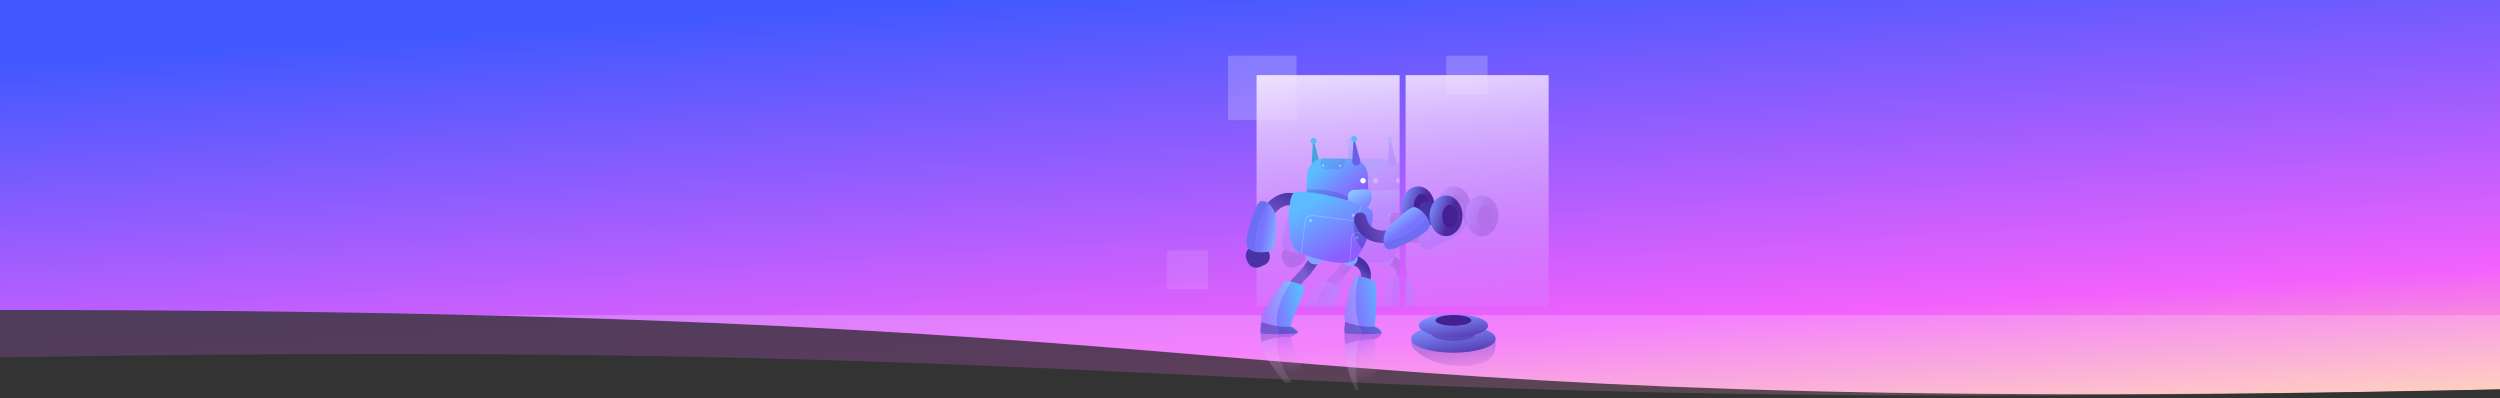 <svg width="6282" height="1001" viewBox="0 0 6282 1001" fill="none" xmlns="http://www.w3.org/2000/svg">
<rect x="0" y="0" width="6282" height="1001" fill="#333333" stroke="none"/>
<path opacity="0.2" fill-rule="evenodd" clip-rule="evenodd" d="M0 0H6282V978.429C2900.23 1050.51 3173.72 846 0 898V0Z" fill="url(#paint0_linear)"/>
<mask id="mask0" mask-type="alpha" maskUnits="userSpaceOnUse" x="0" y="0" width="6283" height="994">
<path fill-rule="evenodd" clip-rule="evenodd" d="M0 0H6282V978.429C2900.23 1050.51 3173.72 846 0 898V0Z" fill="white"/>
</mask>
<g mask="url(#mask0)">
<path fill-rule="evenodd" clip-rule="evenodd" d="M0 0H6282V978.429C2900.23 1050.51 3494.36 778.878 0 778.878V0Z" fill="url(#paint1_linear)"/>
<mask id="mask1" mask-type="alpha" maskUnits="userSpaceOnUse" x="0" y="0" width="6283" height="991">
<path fill-rule="evenodd" clip-rule="evenodd" d="M0 0H6282V978.429C2900.23 1050.51 3494.36 778.878 0 778.878V0Z" fill="white"/>
</mask>
<g mask="url(#mask1)">
<rect opacity="0.2" x="951.025" y="792" width="6107.5" height="316.776" fill="white"/>
</g>
</g>
<rect opacity="0.2" x="3085.64" y="140" width="172.356" height="162" fill="white"/>
<rect opacity="0.1" x="2932" y="629.2" width="104" height="97.6" fill="white"/>
<rect opacity="0.2" x="3634" y="140" width="104" height="97.6" fill="white"/>
<path fill-rule="evenodd" clip-rule="evenodd" d="M3516.96 188.8H3157.53V769.683H3516.96V188.8ZM3891.43 188.8H3532V769.683H3891.43V188.8Z" fill="url(#paint2_linear)"/>
<mask id="mask2" mask-type="alpha" maskUnits="userSpaceOnUse" x="3157" y="188" width="735" height="582">
<path fill-rule="evenodd" clip-rule="evenodd" d="M3516.96 188.8H3157.53V769.683H3516.96V188.8ZM3891.43 188.8H3532V769.683H3891.43V188.8Z" fill="white"/>
</mask>
<g mask="url(#mask2)">
<g opacity="0.2">
<path d="M3474.08 644.167L3500.4 656.917C3520.15 666.486 3528.12 690.465 3518.02 709.954L3499.9 744.947" stroke="url(#paint3_linear)" stroke-width="24.998" stroke-linecap="round" stroke-linejoin="round"/>
<path d="M3474.08 620.184L3481.28 648.15" stroke="#81A6FF" stroke-width="41.126" stroke-linecap="round" stroke-linejoin="round"/>
<path fill-rule="evenodd" clip-rule="evenodd" d="M3495.17 695.29C3498.95 689.772 3538.28 701.552 3543.66 707.149C3552.47 716.323 3548.6 791.109 3543.75 821.137C3543.75 821.137 3556.96 823.2 3562.31 836.919C3514.27 842.742 3470 837.7 3470 837.7C3465.56 832.179 3471.44 807.888 3470 805.447C3461.53 791.159 3487.82 706.038 3495.17 695.29Z" fill="url(#paint4_linear)"/>
<mask id="mask3" mask-type="alpha" maskUnits="userSpaceOnUse" x="3468" y="693" width="95" height="147">
<path fill-rule="evenodd" clip-rule="evenodd" d="M3495.17 695.29C3498.95 689.772 3538.28 701.552 3543.66 707.149C3552.47 716.323 3548.6 791.109 3543.75 821.137C3543.75 821.137 3556.96 823.2 3562.31 836.919C3514.27 842.742 3470 837.7 3470 837.7C3465.56 832.179 3471.44 807.888 3470 805.447C3461.53 791.159 3487.82 706.038 3495.17 695.29Z" fill="white"/>
</mask>
<g mask="url(#mask3)">
<path opacity="0.2" fill-rule="evenodd" clip-rule="evenodd" d="M3504.06 692.95C3504.06 692.95 3477.15 793.119 3526.1 859.776L3489.31 878.377L3438.31 822.514L3473.96 694.54L3504.06 692.95Z" fill="white"/>
</g>
<path d="M3407.54 631.506L3373.7 679.896L3325.62 732.346" stroke="url(#paint5_linear)" stroke-width="24.998" stroke-linecap="round" stroke-linejoin="round"/>
<path d="M3387.53 615.992L3394.73 643.959" stroke="#81A6FF" stroke-width="41.126" stroke-linecap="round" stroke-linejoin="round"/>
<path fill-rule="evenodd" clip-rule="evenodd" d="M3317.01 707.317C3320.79 701.8 3360.12 713.579 3365.5 719.176C3374.31 728.35 3337.8 791.109 3332.95 821.137C3332.95 821.137 3346.16 823.2 3351.51 836.919C3303.47 842.742 3259.2 837.7 3259.2 837.7C3254.76 832.179 3260.64 807.888 3259.2 805.447C3250.73 791.158 3309.66 718.065 3317.01 707.317Z" fill="url(#paint6_linear)"/>
<mask id="mask4" mask-type="alpha" maskUnits="userSpaceOnUse" x="3257" y="705" width="110" height="135">
<path fill-rule="evenodd" clip-rule="evenodd" d="M3317.01 707.317C3320.79 701.8 3360.12 713.579 3365.5 719.176C3374.31 728.35 3337.8 791.109 3332.95 821.137C3332.95 821.137 3346.16 823.2 3351.51 836.919C3303.47 842.742 3259.2 837.7 3259.2 837.7C3254.76 832.179 3260.64 807.888 3259.2 805.447C3250.73 791.158 3309.66 718.065 3317.01 707.317Z" fill="white"/>
</mask>
<g mask="url(#mask4)">
<path opacity="0.2" fill-rule="evenodd" clip-rule="evenodd" d="M3338.73 702.99C3338.73 702.99 3266.36 793.12 3315.3 859.776L3278.51 878.377L3227.51 822.514L3263.16 694.54L3338.73 702.99Z" fill="white"/>
</g>
<path d="M3359.88 509.844C3359.88 509.844 3321.05 480.139 3282.18 525.151" stroke="url(#paint7_linear)" stroke-width="31.248" stroke-linecap="round" stroke-linejoin="round"/>
<path fill-rule="evenodd" clip-rule="evenodd" d="M3276.02 628.323C3271.04 616.507 3257.4 610.996 3245.61 616.036L3234.26 620.884C3222.56 625.888 3217.1 639.409 3222.04 651.14L3225.16 658.543C3230.14 670.359 3243.78 675.87 3255.57 670.83L3266.91 665.981C3278.62 660.977 3284.08 647.456 3279.14 635.725L3276.02 628.323Z" fill="#4832A6"/>
<path fill-rule="evenodd" clip-rule="evenodd" d="M3254.97 507.649C3267.22 497.854 3293.15 517.244 3295.86 549.233C3295.86 549.233 3296.76 617.452 3287.37 627.169C3277.99 636.885 3232.2 638.758 3223.96 619.349C3215.73 599.94 3242.71 517.443 3254.97 507.649Z" fill="url(#paint8_linear)"/>
<mask id="mask5" mask-type="alpha" maskUnits="userSpaceOnUse" x="3222" y="505" width="74" height="130">
<path fill-rule="evenodd" clip-rule="evenodd" d="M3254.97 507.649C3267.22 497.854 3293.15 517.244 3295.86 549.233C3295.86 549.233 3296.76 617.452 3287.37 627.169C3277.99 636.885 3232.2 638.758 3223.96 619.349C3215.73 599.94 3242.71 517.443 3254.97 507.649Z" fill="white"/>
</mask>
<g mask="url(#mask5)">
<path opacity="0.1" fill-rule="evenodd" clip-rule="evenodd" d="M3284.84 494.509C3284.84 494.509 3228.53 571.496 3247.36 657.055L3170.92 616.453L3226.72 503.065L3284.84 494.509Z" fill="#273199"/>
</g>
<path fill-rule="evenodd" clip-rule="evenodd" d="M3537.94 531.01C3527.76 509.415 3356.93 469.973 3340.29 485.378C3323.65 500.782 3326.35 606.601 3343.58 625.463C3360.82 644.326 3464.08 671.499 3489.32 655.738C3514.56 639.978 3548.12 552.605 3537.94 531.01Z" fill="url(#paint9_linear)"/>
<mask id="mask6" mask-type="alpha" maskUnits="userSpaceOnUse" x="3329" y="481" width="211" height="180">
<path fill-rule="evenodd" clip-rule="evenodd" d="M3537.94 531.01C3527.76 509.415 3356.93 469.973 3340.29 485.378C3323.65 500.782 3326.35 606.601 3343.58 625.463C3360.82 644.326 3464.08 671.499 3489.32 655.738C3514.56 639.978 3548.12 552.605 3537.94 531.01Z" fill="white"/>
</mask>
<g mask="url(#mask6)">
<path opacity="0.3" d="M3536.45 585.502L3499.13 584.535C3492.55 584.364 3487 589.389 3486.51 595.952L3481.58 662.216" stroke="#CDEEFF" stroke-width="2.177"/>
<path opacity="0.5" fill-rule="evenodd" clip-rule="evenodd" d="M3499.14 600.907C3501.34 601.413 3503.53 600.046 3504.03 597.853C3504.54 595.66 3503.17 593.471 3500.98 592.965C3498.78 592.459 3496.6 593.826 3496.09 596.019C3495.58 598.212 3496.95 600.401 3499.14 600.907Z" fill="#BBE9FF"/>
<path opacity="0.3" d="M3509.71 517.79L3504.61 539.864C3502.51 548.955 3493.86 554.973 3484.61 553.776L3389.58 541.491C3379.58 540.198 3370.44 547.309 3369.24 557.321L3359.7 636.705" stroke="#CDEEFF" stroke-width="2.177"/>
<path opacity="0.5" fill-rule="evenodd" clip-rule="evenodd" d="M3382.47 558.318C3384.66 558.825 3386.85 557.457 3387.36 555.264C3387.86 553.071 3386.5 550.883 3384.3 550.376C3382.11 549.87 3379.92 551.237 3379.41 553.43C3378.91 555.624 3380.28 557.812 3382.47 558.318Z" fill="#BBE9FF"/>
<path opacity="0.5" fill-rule="evenodd" clip-rule="evenodd" d="M3489.68 545.094C3491.88 545.6 3494.07 544.233 3494.57 542.04C3495.08 539.846 3493.71 537.658 3491.52 537.152C3489.32 536.645 3487.14 538.013 3486.63 540.206C3486.12 542.399 3487.49 544.587 3489.68 545.094Z" fill="#BBE9FF"/>
<path opacity="0.33" fill-rule="evenodd" clip-rule="evenodd" d="M3491.6 549.459C3491.6 549.459 3484.31 624.696 3532.81 634.377C3581.3 644.058 3537.45 579.188 3537.45 579.188L3491.6 549.459Z" fill="#273199"/>
</g>
<path fill-rule="evenodd" clip-rule="evenodd" d="M3394.2 420.872C3389.24 419.871 3385.77 415.382 3386.04 410.332L3388.85 359.538L3392.71 358.504L3406.04 408.259C3408 415.556 3401.6 422.366 3394.2 420.872V420.872Z" fill="#43A4E0"/>
<path fill-rule="evenodd" clip-rule="evenodd" d="M3392.75 361.675C3388.68 362.766 3384.5 360.35 3383.41 356.28C3382.32 352.21 3384.73 348.027 3388.8 346.936C3392.87 345.846 3397.06 348.261 3398.15 352.331C3399.24 356.401 3396.82 360.585 3392.75 361.675Z" fill="#58BBF8"/>
<path fill-rule="evenodd" clip-rule="evenodd" d="M3526.93 440.571C3526.39 417.812 3507.99 399.532 3485.23 399.135L3418.11 397.963C3395.35 397.566 3376.32 415.192 3374.99 437.919L3373.02 471.365C3371.6 495.46 3390.53 515.89 3414.66 516.311L3484.55 517.531C3508.68 517.952 3528.31 498.196 3527.73 474.065L3526.93 440.571Z" fill="url(#paint10_linear)"/>
<mask id="mask7" mask-type="alpha" maskUnits="userSpaceOnUse" x="3372" y="397" width="156" height="121">
<path fill-rule="evenodd" clip-rule="evenodd" d="M3526.93 440.571C3526.39 417.812 3507.99 399.532 3485.23 399.135L3418.11 397.963C3395.35 397.566 3376.32 415.192 3374.99 437.919L3373.02 471.365C3371.6 495.46 3390.53 515.89 3414.66 516.311L3484.55 517.531C3508.68 517.952 3528.31 498.196 3527.73 474.065L3526.93 440.571Z" fill="white"/>
</mask>
<g mask="url(#mask7)">
<path opacity="0.2" fill-rule="evenodd" clip-rule="evenodd" d="M3475.11 392.92C3477.78 385 3472.43 376.648 3464.12 375.761L3428.91 372.001C3422.48 371.314 3416.52 375.432 3414.88 381.686L3407.79 408.783C3405.65 416.971 3411.74 425.002 3420.21 425.15L3454.44 425.748C3460.13 425.847 3465.24 422.25 3467.05 416.855L3475.11 392.92Z" fill="#525DD0"/>
<path opacity="0.5" fill-rule="evenodd" clip-rule="evenodd" d="M3457.42 419.367C3455.97 419.342 3454.81 418.144 3454.83 416.691C3454.86 415.238 3456.06 414.081 3457.51 414.106C3458.96 414.132 3460.12 415.33 3460.09 416.783C3460.07 418.235 3458.87 419.393 3457.42 419.367Z" fill="white"/>
<path opacity="0.5" fill-rule="evenodd" clip-rule="evenodd" d="M3414.82 418.624C3413.37 418.598 3412.21 417.4 3412.24 415.947C3412.26 414.494 3413.46 413.337 3414.91 413.363C3416.37 413.388 3417.52 414.586 3417.5 416.039C3417.47 417.492 3416.27 418.649 3414.82 418.624Z" fill="white"/>
<path opacity="0.2" fill-rule="evenodd" clip-rule="evenodd" d="M3366.26 476.97C3366.26 476.97 3407.35 473.13 3442.45 481.883C3477.56 490.636 3508.01 516.591 3508.01 516.591C3508.01 516.591 3456.15 525.456 3453.02 525.072C3449.89 524.689 3415.41 516.012 3409.16 515.244C3402.91 514.476 3366.26 476.97 3366.26 476.97Z" fill="#273199"/>
</g>
<path fill-rule="evenodd" clip-rule="evenodd" d="M3514.92 460.842C3511.13 460.776 3508.12 457.652 3508.18 453.865C3508.25 450.078 3511.37 447.061 3515.16 447.127C3518.95 447.194 3521.96 450.317 3521.9 454.105C3521.83 457.892 3518.71 460.908 3514.92 460.842Z" fill="white"/>
<path fill-rule="evenodd" clip-rule="evenodd" d="M3456.37 460.842C3452.58 460.776 3449.56 457.652 3449.63 453.865C3449.69 450.078 3452.82 447.061 3456.6 447.127C3460.39 447.194 3463.41 450.317 3463.34 454.105C3463.28 457.892 3460.15 460.908 3456.37 460.842Z" fill="white"/>
<path d="M3534.99 490.74C3534.53 481.984 3527.06 475.258 3518.31 475.717L3450.15 479.289C3441.4 479.748 3434.67 487.218 3435.13 495.974L3435.75 507.865C3436.42 520.686 3447.36 530.535 3460.18 529.863L3505.12 527.508C3522.63 526.59 3536.09 511.65 3535.17 494.138L3534.99 490.74Z" fill="url(#paint11_linear)"/>
<path fill-rule="evenodd" clip-rule="evenodd" d="M3496.06 415.849C3491.11 414.848 3487.63 410.359 3487.91 405.309L3490.72 354.515L3494.58 353.481L3507.91 403.235C3509.86 410.533 3503.47 417.343 3496.06 415.849V415.849Z" fill="#6A5FEB"/>
<path fill-rule="evenodd" clip-rule="evenodd" d="M3494.62 356.652C3490.55 357.743 3486.37 355.327 3485.28 351.257C3484.19 347.187 3486.6 343.004 3490.67 341.913C3494.74 340.822 3498.92 343.238 3500.02 347.308C3501.11 351.378 3498.69 355.561 3494.62 356.652Z" fill="#58BBF8"/>
<path fill-rule="evenodd" clip-rule="evenodd" d="M3653.5 570.376C3676.42 570.376 3695 547.542 3695 519.376C3695 491.209 3676.42 468.376 3653.5 468.376C3630.58 468.376 3612 491.209 3612 519.376C3612 547.542 3630.58 570.376 3653.5 570.376Z" fill="url(#paint12_linear)"/>
<path fill-rule="evenodd" clip-rule="evenodd" d="M3662 545.776C3672.49 545.776 3681 532.721 3681 516.618C3681 500.514 3672.49 487.46 3662 487.46C3651.51 487.46 3643 500.514 3643 516.618C3643 532.721 3651.51 545.776 3662 545.776Z" fill="#452093"/>
<path d="M3508.35 549.607C3508.35 549.607 3513.96 598.173 3573.34 594.867" stroke="url(#paint13_linear)" stroke-width="31.248" stroke-linecap="round" stroke-linejoin="round"/>
<path fill-rule="evenodd" clip-rule="evenodd" d="M3651.84 527.63C3646.8 539.42 3652.31 553.061 3664.12 558.041L3675.49 562.831C3687.22 567.775 3700.74 562.313 3705.75 550.607L3708.9 543.221C3713.94 531.43 3708.43 517.79 3696.62 512.81L3685.25 508.019C3673.52 503.075 3660 508.538 3655 520.243L3651.84 527.63Z" fill="#4832A6"/>
<path fill-rule="evenodd" clip-rule="evenodd" d="M3579.65 626.598C3564.09 624.586 3560.03 592.47 3581.16 568.299C3581.16 568.299 3629.61 520.264 3643.12 520.264C3656.63 520.264 3689.78 551.899 3681.54 571.307C3673.3 590.716 3595.21 628.609 3579.65 626.598Z" fill="url(#paint14_linear)"/>
<mask id="mask8" mask-type="alpha" maskUnits="userSpaceOnUse" x="3566" y="520" width="117" height="107">
<path fill-rule="evenodd" clip-rule="evenodd" d="M3579.65 626.598C3564.09 624.586 3560.03 592.47 3581.16 568.299C3581.16 568.299 3629.61 520.264 3643.12 520.264C3656.63 520.264 3689.78 551.899 3681.54 571.307C3673.3 590.716 3595.21 628.609 3579.65 626.598Z" fill="white"/>
</mask>
<g mask="url(#mask8)">
<path opacity="0.1" fill-rule="evenodd" clip-rule="evenodd" d="M3549.45 614.24C3549.45 614.24 3643.95 601.268 3692.41 528.285L3716.31 611.479L3595.98 650.102L3549.45 614.24Z" fill="#273199"/>
</g>
<path fill-rule="evenodd" clip-rule="evenodd" d="M3723.5 593.376C3746.42 593.376 3765 570.542 3765 542.376C3765 514.209 3746.42 491.376 3723.5 491.376C3700.58 491.376 3682 514.209 3682 542.376C3682 570.542 3700.58 593.376 3723.5 593.376Z" fill="url(#paint15_linear)"/>
<path fill-rule="evenodd" clip-rule="evenodd" d="M3733 572.776C3743.49 572.776 3752 559.721 3752 543.618C3752 527.514 3743.49 514.46 3733 514.46C3722.51 514.46 3714 527.514 3714 543.618C3714 559.721 3722.51 572.776 3733 572.776Z" fill="#452093"/>
</g>
</g>
<path d="M3384.08 644.167L3410.4 656.917C3430.15 666.486 3438.12 690.465 3428.02 709.954L3409.9 744.947" stroke="url(#paint16_linear)" stroke-width="24.998" stroke-linecap="round" stroke-linejoin="round"/>
<path d="M3384.08 620.184L3391.28 648.15" stroke="#81A6FF" stroke-width="41.126" stroke-linecap="round" stroke-linejoin="round"/>
<path fill-rule="evenodd" clip-rule="evenodd" d="M3405.17 695.29C3408.95 689.772 3448.28 701.552 3453.66 707.149C3462.47 716.323 3458.6 791.109 3453.75 821.137C3453.75 821.137 3466.96 823.2 3472.31 836.919C3424.27 842.742 3380 837.7 3380 837.7C3375.56 832.179 3381.44 807.888 3380 805.447C3371.53 791.159 3397.82 706.038 3405.17 695.29Z" fill="url(#paint17_linear)"/>
<mask id="mask9" mask-type="alpha" maskUnits="userSpaceOnUse" x="3378" y="693" width="95" height="147">
<path fill-rule="evenodd" clip-rule="evenodd" d="M3405.17 695.29C3408.95 689.772 3448.28 701.552 3453.66 707.149C3462.47 716.323 3458.6 791.109 3453.75 821.137C3453.75 821.137 3466.96 823.2 3472.31 836.919C3424.27 842.742 3380 837.7 3380 837.7C3375.56 832.179 3381.44 807.888 3380 805.447C3371.53 791.159 3397.82 706.038 3405.17 695.29Z" fill="white"/>
</mask>
<g mask="url(#mask9)">
<path opacity="0.2" fill-rule="evenodd" clip-rule="evenodd" d="M3414.06 692.95C3414.06 692.95 3387.15 793.119 3436.1 859.776L3399.31 878.377L3348.31 822.514L3383.96 694.54L3414.06 692.95Z" fill="white"/>
<path opacity="0.5" fill-rule="evenodd" clip-rule="evenodd" d="M3364.2 802.944C3364.2 802.944 3414.15 826.152 3456.28 820.129L3487.78 844.508C3487.78 844.508 3407.82 852.068 3367.9 848.669C3327.97 845.27 3337.36 831.7 3337.36 831.7L3364.2 802.944Z" fill="#4832A6"/>
</g>
<path d="M3317.54 631.506L3283.7 679.896L3235.62 732.346" stroke="url(#paint18_linear)" stroke-width="24.998" stroke-linecap="round" stroke-linejoin="round"/>
<path d="M3297.53 615.992L3304.73 643.959" stroke="#81A6FF" stroke-width="41.126" stroke-linecap="round" stroke-linejoin="round"/>
<path fill-rule="evenodd" clip-rule="evenodd" d="M3227.01 707.317C3230.79 701.8 3270.12 713.579 3275.5 719.176C3284.31 728.35 3247.8 791.109 3242.95 821.137C3242.95 821.137 3256.16 823.2 3261.51 836.919C3213.47 842.742 3169.2 837.7 3169.2 837.7C3164.76 832.179 3170.64 807.888 3169.2 805.447C3160.73 791.158 3219.66 718.065 3227.01 707.317Z" fill="url(#paint19_linear)"/>
<mask id="mask10" mask-type="alpha" maskUnits="userSpaceOnUse" x="3167" y="705" width="110" height="135">
<path fill-rule="evenodd" clip-rule="evenodd" d="M3227.01 707.317C3230.79 701.8 3270.12 713.579 3275.5 719.176C3284.31 728.35 3247.8 791.109 3242.95 821.137C3242.95 821.137 3256.16 823.2 3261.51 836.919C3213.47 842.742 3169.2 837.7 3169.2 837.7C3164.76 832.179 3170.64 807.888 3169.2 805.447C3160.73 791.158 3219.66 718.065 3227.01 707.317Z" fill="white"/>
</mask>
<g mask="url(#mask10)">
<path opacity="0.2" fill-rule="evenodd" clip-rule="evenodd" d="M3248.73 702.99C3248.73 702.99 3176.36 793.12 3225.3 859.776L3188.51 878.377L3137.51 822.514L3173.16 694.54L3248.73 702.99Z" fill="white"/>
<path opacity="0.5" fill-rule="evenodd" clip-rule="evenodd" d="M3153.4 802.944C3153.4 802.944 3203.35 826.152 3245.49 820.129L3276.99 844.508C3276.99 844.508 3197.02 852.068 3157.1 848.669C3117.18 845.27 3126.56 831.7 3126.56 831.7L3153.4 802.944Z" fill="#4832A6"/>
</g>
<path fill-rule="evenodd" clip-rule="evenodd" d="M3304.2 420.872C3299.24 419.871 3295.77 415.382 3296.04 410.332L3298.85 359.538L3302.71 358.504L3316.04 408.259C3318 415.556 3311.6 422.366 3304.2 420.872V420.872Z" fill="#43A4E0"/>
<path fill-rule="evenodd" clip-rule="evenodd" d="M3302.75 361.675C3298.68 362.766 3294.5 360.35 3293.41 356.28C3292.32 352.21 3294.73 348.027 3298.8 346.936C3302.87 345.846 3307.06 348.261 3308.15 352.331C3309.24 356.401 3306.82 360.585 3302.75 361.675Z" fill="#58BBF8"/>
<path fill-rule="evenodd" clip-rule="evenodd" d="M3436.93 440.571C3436.39 417.812 3417.99 399.532 3395.23 399.135L3328.11 397.963C3305.35 397.566 3286.32 415.192 3284.99 437.919L3283.02 471.365C3281.6 495.46 3300.53 515.89 3324.66 516.311L3394.55 517.531C3418.68 517.952 3438.31 498.196 3437.73 474.065L3436.93 440.571Z" fill="url(#paint20_linear)"/>
<mask id="mask11" mask-type="alpha" maskUnits="userSpaceOnUse" x="3282" y="397" width="156" height="121">
<path fill-rule="evenodd" clip-rule="evenodd" d="M3436.93 440.571C3436.39 417.812 3417.99 399.532 3395.23 399.135L3328.11 397.963C3305.35 397.566 3286.32 415.192 3284.99 437.919L3283.02 471.365C3281.6 495.46 3300.53 515.89 3324.66 516.311L3394.55 517.531C3418.68 517.952 3438.31 498.196 3437.73 474.065L3436.93 440.571Z" fill="white"/>
</mask>
<g mask="url(#mask11)">
<path opacity="0.2" fill-rule="evenodd" clip-rule="evenodd" d="M3385.11 392.92C3387.78 385 3382.43 376.648 3374.12 375.761L3338.91 372.001C3332.48 371.314 3326.52 375.432 3324.88 381.686L3317.79 408.783C3315.65 416.971 3321.74 425.002 3330.21 425.15L3364.44 425.748C3370.13 425.847 3375.24 422.25 3377.05 416.855L3385.11 392.92Z" fill="#525DD0"/>
<path opacity="0.5" fill-rule="evenodd" clip-rule="evenodd" d="M3367.42 419.367C3365.97 419.342 3364.81 418.144 3364.83 416.691C3364.86 415.238 3366.06 414.081 3367.51 414.106C3368.96 414.132 3370.12 415.33 3370.09 416.783C3370.07 418.235 3368.87 419.393 3367.42 419.367Z" fill="white"/>
<path opacity="0.5" fill-rule="evenodd" clip-rule="evenodd" d="M3324.82 418.624C3323.37 418.598 3322.21 417.4 3322.24 415.947C3322.26 414.494 3323.46 413.337 3324.91 413.363C3326.37 413.388 3327.52 414.586 3327.5 416.039C3327.47 417.492 3326.27 418.649 3324.82 418.624Z" fill="white"/>
<path opacity="0.2" fill-rule="evenodd" clip-rule="evenodd" d="M3276.26 476.97C3276.26 476.97 3317.35 473.13 3352.45 481.883C3387.56 490.636 3418.01 516.591 3418.01 516.591C3418.01 516.591 3366.15 525.456 3363.02 525.072C3359.89 524.689 3325.41 516.012 3319.16 515.244C3312.91 514.476 3276.26 476.97 3276.26 476.97Z" fill="#273199"/>
</g>
<path fill-rule="evenodd" clip-rule="evenodd" d="M3424.92 460.842C3421.13 460.776 3418.12 457.652 3418.18 453.865C3418.25 450.078 3421.37 447.061 3425.16 447.127C3428.95 447.194 3431.96 450.317 3431.9 454.105C3431.83 457.892 3428.71 460.908 3424.92 460.842Z" fill="white"/>
<path d="M3446.5 490.74C3446.04 481.984 3438.57 475.258 3429.81 475.717L3401.79 477.186C3393.03 477.645 3386.3 485.115 3386.76 493.871L3387.38 505.762C3388.06 518.583 3399 528.432 3411.82 527.76L3416.63 527.508C3434.14 526.59 3447.59 511.65 3446.68 494.138L3446.5 490.74Z" fill="url(#paint21_linear)"/>
<path fill-rule="evenodd" clip-rule="evenodd" d="M3406.06 415.849C3401.11 414.848 3397.63 410.359 3397.91 405.309L3400.72 354.515L3404.58 353.481L3417.91 403.235C3419.86 410.533 3413.47 417.343 3406.06 415.849V415.849Z" fill="#6A5FEB"/>
<path fill-rule="evenodd" clip-rule="evenodd" d="M3404.62 356.652C3400.55 357.743 3396.37 355.327 3395.28 351.257C3394.19 347.187 3396.6 343.004 3400.67 341.913C3404.74 340.822 3408.92 343.238 3410.02 347.308C3411.11 351.378 3408.69 355.561 3404.62 356.652Z" fill="#58BBF8"/>
<path d="M3269.88 509.844C3269.88 509.844 3231.05 480.139 3192.18 525.151" stroke="url(#paint22_linear)" stroke-width="31.248" stroke-linecap="round" stroke-linejoin="round"/>
<path fill-rule="evenodd" clip-rule="evenodd" d="M3186.02 628.323C3181.04 616.507 3167.4 610.996 3155.61 616.036L3144.26 620.884C3132.56 625.888 3127.1 639.409 3132.04 651.14L3135.16 658.543C3140.14 670.359 3153.78 675.87 3165.57 670.83L3176.91 665.981C3188.62 660.977 3194.08 647.456 3189.14 635.725L3186.02 628.323Z" fill="#4832A6"/>
<path fill-rule="evenodd" clip-rule="evenodd" d="M3164.97 507.649C3177.22 497.854 3203.15 517.244 3205.86 549.233C3205.86 549.233 3206.76 617.452 3197.37 627.169C3187.99 636.885 3142.2 638.758 3133.96 619.349C3125.73 599.94 3152.71 517.443 3164.97 507.649Z" fill="url(#paint23_linear)"/>
<mask id="mask12" mask-type="alpha" maskUnits="userSpaceOnUse" x="3132" y="505" width="74" height="130">
<path fill-rule="evenodd" clip-rule="evenodd" d="M3164.97 507.649C3177.22 497.854 3203.15 517.244 3205.86 549.233C3205.86 549.233 3206.76 617.452 3197.37 627.169C3187.99 636.885 3142.2 638.758 3133.96 619.349C3125.73 599.94 3152.71 517.443 3164.97 507.649Z" fill="white"/>
</mask>
<g mask="url(#mask12)">
<path opacity="0.1" fill-rule="evenodd" clip-rule="evenodd" d="M3194.84 494.509C3194.84 494.509 3138.53 571.496 3157.36 657.055L3080.92 616.453L3136.72 503.065L3194.84 494.509Z" fill="#273199"/>
</g>
<path fill-rule="evenodd" clip-rule="evenodd" d="M3447.94 531.01C3437.76 509.415 3266.93 469.973 3250.29 485.378C3233.65 500.782 3236.35 606.601 3253.58 625.463C3270.82 644.326 3374.08 671.499 3399.32 655.738C3424.56 639.978 3458.12 552.605 3447.94 531.01Z" fill="url(#paint24_linear)"/>
<mask id="mask13" mask-type="alpha" maskUnits="userSpaceOnUse" x="3239" y="481" width="211" height="180">
<path fill-rule="evenodd" clip-rule="evenodd" d="M3447.94 531.01C3437.76 509.415 3266.93 469.973 3250.29 485.378C3233.65 500.782 3236.35 606.601 3253.58 625.463C3270.82 644.326 3374.08 671.499 3399.32 655.738C3424.56 639.978 3458.12 552.605 3447.94 531.01Z" fill="white"/>
</mask>
<g mask="url(#mask13)">
<path opacity="0.3" d="M3446.45 585.502L3409.13 584.535C3402.55 584.364 3397 589.389 3396.51 595.952L3391.58 662.216" stroke="#CDEEFF" stroke-width="2.177"/>
<path opacity="0.5" fill-rule="evenodd" clip-rule="evenodd" d="M3409.14 600.907C3411.34 601.413 3413.53 600.046 3414.03 597.853C3414.54 595.66 3413.17 593.471 3410.98 592.965C3408.78 592.459 3406.6 593.826 3406.09 596.019C3405.58 598.212 3406.95 600.401 3409.14 600.907Z" fill="#BBE9FF"/>
<path opacity="0.3" d="M3419.71 517.79L3414.61 539.864C3412.51 548.955 3403.86 554.973 3394.61 553.776L3299.58 541.491C3289.58 540.198 3280.44 547.309 3279.24 557.321L3269.7 636.705" stroke="#CDEEFF" stroke-width="2.177"/>
<path opacity="0.5" fill-rule="evenodd" clip-rule="evenodd" d="M3292.47 558.318C3294.66 558.825 3296.85 557.457 3297.36 555.264C3297.86 553.071 3296.5 550.883 3294.3 550.376C3292.11 549.87 3289.92 551.237 3289.41 553.43C3288.91 555.624 3290.28 557.812 3292.47 558.318Z" fill="#BBE9FF"/>
<path opacity="0.5" fill-rule="evenodd" clip-rule="evenodd" d="M3399.68 545.094C3401.88 545.6 3404.06 544.233 3404.57 542.04C3405.08 539.846 3403.71 537.658 3401.52 537.152C3399.32 536.645 3397.14 538.013 3396.63 540.206C3396.12 542.399 3397.49 544.587 3399.68 545.094Z" fill="#BBE9FF"/>
<path opacity="0.33" fill-rule="evenodd" clip-rule="evenodd" d="M3401.6 549.459C3401.6 549.459 3394.31 624.696 3442.81 634.377C3491.3 644.058 3447.45 579.188 3447.45 579.188L3401.6 549.459Z" fill="#273199"/>
</g>
<g opacity="0.5">
<path fill-rule="evenodd" clip-rule="evenodd" d="M3405.17 978.506C3408.95 984.024 3448.28 972.244 3453.66 966.647C3462.47 957.473 3458.6 882.687 3453.75 852.659C3453.75 852.659 3466.96 850.596 3472.31 836.877C3424.27 831.054 3380 836.096 3380 836.096C3375.56 841.617 3381.44 865.908 3380 868.349C3371.53 882.637 3397.82 967.758 3405.17 978.506Z" fill="url(#paint25_linear)"/>
<mask id="mask14" mask-type="alpha" maskUnits="userSpaceOnUse" x="3378" y="834" width="95" height="146">
<path fill-rule="evenodd" clip-rule="evenodd" d="M3405.17 978.506C3408.95 984.024 3448.28 972.244 3453.66 966.647C3462.47 957.473 3458.6 882.687 3453.75 852.659C3453.75 852.659 3466.96 850.596 3472.31 836.877C3424.27 831.054 3380 836.096 3380 836.096C3375.56 841.617 3381.44 865.908 3380 868.349C3371.53 882.637 3397.82 967.758 3405.17 978.506Z" fill="white"/>
</mask>
<g mask="url(#mask14)">
<path opacity="0.2" fill-rule="evenodd" clip-rule="evenodd" d="M3414.06 980.846C3414.06 980.846 3387.15 880.676 3436.1 814.02L3399.31 795.419L3348.31 851.282L3383.96 979.256L3414.06 980.846Z" fill="white"/>
<path opacity="0.5" fill-rule="evenodd" clip-rule="evenodd" d="M3364.2 870.852C3364.2 870.852 3414.15 847.644 3456.28 853.667L3487.78 829.288C3487.78 829.288 3407.82 821.728 3367.9 825.127C3327.97 828.526 3337.36 842.096 3337.36 842.096L3364.2 870.852Z" fill="#4832A6"/>
</g>
</g>
<g opacity="0.5">
<path fill-rule="evenodd" clip-rule="evenodd" d="M3227.01 960.479C3230.79 965.996 3270.12 954.217 3275.5 948.62C3284.31 939.445 3247.8 876.687 3242.95 846.659C3242.95 846.659 3256.16 844.596 3261.51 830.877C3213.47 825.054 3169.2 830.096 3169.2 830.096C3164.76 835.617 3170.64 859.908 3169.2 862.349C3160.73 876.638 3219.66 949.731 3227.01 960.479Z" fill="url(#paint26_linear)"/>
<mask id="mask15" mask-type="alpha" maskUnits="userSpaceOnUse" x="3167" y="828" width="110" height="134">
<path fill-rule="evenodd" clip-rule="evenodd" d="M3227.01 960.479C3230.79 965.996 3270.12 954.217 3275.5 948.62C3284.31 939.445 3247.8 876.687 3242.95 846.659C3242.95 846.659 3256.16 844.596 3261.51 830.877C3213.47 825.054 3169.2 830.096 3169.2 830.096C3164.76 835.617 3170.64 859.908 3169.2 862.349C3160.73 876.638 3219.66 949.731 3227.01 960.479Z" fill="white"/>
</mask>
<g mask="url(#mask15)">
<path opacity="0.2" fill-rule="evenodd" clip-rule="evenodd" d="M3248.73 964.806C3248.73 964.806 3176.36 874.676 3225.3 808.02L3188.51 789.419L3137.51 845.282L3173.16 973.256L3248.73 964.806Z" fill="white"/>
<path opacity="0.5" fill-rule="evenodd" clip-rule="evenodd" d="M3153.4 864.852C3153.4 864.852 3203.35 841.644 3245.49 847.667L3276.99 823.288C3276.99 823.288 3197.02 815.728 3157.1 819.127C3117.18 822.526 3126.56 836.096 3126.56 836.096L3153.4 864.852Z" fill="#4832A6"/>
</g>
</g>
<path fill-rule="evenodd" clip-rule="evenodd" d="M3563.5 570.376C3586.42 570.376 3605 547.543 3605 519.376C3605 491.21 3586.42 468.376 3563.5 468.376C3540.58 468.376 3522 491.21 3522 519.376C3522 547.543 3540.58 570.376 3563.5 570.376Z" fill="url(#paint27_linear)"/>
<path fill-rule="evenodd" clip-rule="evenodd" d="M3572 545.776C3582.49 545.776 3591 532.721 3591 516.618C3591 500.514 3582.49 487.46 3572 487.46C3561.51 487.46 3553 500.514 3553 516.618C3553 532.721 3561.51 545.776 3572 545.776Z" fill="#452093"/>
<path d="M3418.35 549.607C3418.35 549.607 3423.96 598.173 3483.34 594.867" stroke="url(#paint28_linear)" stroke-width="31.248" stroke-linecap="round" stroke-linejoin="round"/>
<path fill-rule="evenodd" clip-rule="evenodd" d="M3561.84 527.63C3556.8 539.42 3562.31 553.061 3574.12 558.041L3585.49 562.831C3597.22 567.775 3610.74 562.313 3615.75 550.607L3618.9 543.221C3623.94 531.43 3618.43 517.79 3606.62 512.81L3595.25 508.019C3583.52 503.075 3570 508.538 3564.99 520.243L3561.84 527.63Z" fill="#4832A6"/>
<path fill-rule="evenodd" clip-rule="evenodd" d="M3489.65 626.598C3474.09 624.586 3470.03 592.47 3491.16 568.299C3491.16 568.299 3539.61 520.264 3553.12 520.264C3566.63 520.264 3599.78 551.899 3591.54 571.307C3583.3 590.716 3505.21 628.609 3489.65 626.598Z" fill="url(#paint29_linear)"/>
<mask id="mask16" mask-type="alpha" maskUnits="userSpaceOnUse" x="3476" y="520" width="117" height="107">
<path fill-rule="evenodd" clip-rule="evenodd" d="M3489.65 626.598C3474.09 624.586 3470.03 592.47 3491.16 568.299C3491.16 568.299 3539.61 520.264 3553.12 520.264C3566.63 520.264 3599.78 551.899 3591.54 571.307C3583.3 590.716 3505.21 628.609 3489.65 626.598Z" fill="white"/>
</mask>
<g mask="url(#mask16)">
<path opacity="0.1" fill-rule="evenodd" clip-rule="evenodd" d="M3459.45 614.24C3459.45 614.24 3553.95 601.268 3602.41 528.285L3626.31 611.479L3505.98 650.102L3459.45 614.24Z" fill="#273199"/>
</g>
<path fill-rule="evenodd" clip-rule="evenodd" d="M3633.5 593.376C3656.42 593.376 3675 570.543 3675 542.376C3675 514.21 3656.42 491.376 3633.5 491.376C3610.58 491.376 3592 514.21 3592 542.376C3592 570.543 3610.58 593.376 3633.5 593.376Z" fill="url(#paint30_linear)"/>
<path fill-rule="evenodd" clip-rule="evenodd" d="M3643 572.776C3653.49 572.776 3662 559.721 3662 543.618C3662 527.514 3653.49 514.46 3643 514.46C3632.51 514.46 3624 527.514 3624 543.618C3624 559.721 3632.51 572.776 3643 572.776Z" fill="#452093"/>
<path fill-rule="evenodd" clip-rule="evenodd" d="M3675 919.678C3755.8 919.678 3758.41 880.679 3758.41 861.349C3758.41 842.019 3710.86 826.349 3652.2 826.349C3593.55 826.349 3546 842.019 3546 861.349C3546 880.679 3594.2 919.678 3675 919.678Z" fill="url(#paint31_linear)"/>
<path fill-rule="evenodd" clip-rule="evenodd" d="M3652.2 886.349C3710.86 886.349 3758.41 870.679 3758.41 851.349C3758.41 832.019 3710.86 816.349 3652.2 816.349C3593.55 816.349 3546 832.019 3546 851.349C3546 870.679 3593.55 886.349 3652.2 886.349Z" fill="url(#paint32_linear)"/>
<path opacity="0.4" fill-rule="evenodd" clip-rule="evenodd" d="M3652.2 856.519C3682.37 856.519 3706.82 848.46 3706.82 838.519C3706.82 828.578 3682.37 820.519 3652.2 820.519C3622.04 820.519 3597.59 828.578 3597.59 838.519C3597.59 848.46 3622.04 856.519 3652.2 856.519Z" fill="#452093"/>
<path fill-rule="evenodd" clip-rule="evenodd" d="M3652.2 847.02C3700.25 847.02 3739.2 834.183 3739.2 818.349C3739.2 802.514 3700.25 789.678 3652.2 789.678C3604.16 789.678 3565.2 802.514 3565.2 818.349C3565.2 834.183 3604.16 847.02 3652.2 847.02Z" fill="url(#paint33_linear)"/>
<path fill-rule="evenodd" clip-rule="evenodd" d="M3652.2 818.519C3677.06 818.519 3697.2 812.475 3697.2 805.019C3697.2 797.563 3677.06 791.519 3652.2 791.519C3627.35 791.519 3607.2 797.563 3607.2 805.019C3607.2 812.475 3627.35 818.519 3652.2 818.519Z" fill="#452093"/>
<defs>
<linearGradient id="paint0_linear" x1="8295.15" y1="863.44" x2="8211.91" y2="-385.116" gradientUnits="userSpaceOnUse">
<stop stop-color="#FFC8AC"/>
<stop offset="0.259" stop-color="#F261FD"/>
<stop offset="1" stop-color="#4159FF"/>
</linearGradient>
<linearGradient id="paint1_linear" x1="8295.15" y1="860.487" x2="8212.48" y2="-383.837" gradientUnits="userSpaceOnUse">
<stop stop-color="#FFC8AC"/>
<stop offset="0.259" stop-color="#F261FD"/>
<stop offset="1" stop-color="#4159FF"/>
</linearGradient>
<linearGradient id="paint2_linear" x1="4089.79" y1="994.093" x2="4005.7" y2="8.224" gradientUnits="userSpaceOnUse">
<stop stop-color="#CB5FFD" stop-opacity="0.01"/>
<stop offset="1" stop-color="white"/>
</linearGradient>
<linearGradient id="paint3_linear" x1="3446.34" y1="665.953" x2="3469.81" y2="633.75" gradientUnits="userSpaceOnUse">
<stop stop-color="#7C5ED1"/>
<stop offset="1" stop-color="#4630A4"/>
</linearGradient>
<linearGradient id="paint4_linear" x1="3560.92" y1="703.255" x2="3459.1" y2="723.04" gradientUnits="userSpaceOnUse">
<stop stop-color="#5CBCFF"/>
<stop offset="1" stop-color="#8C5DFF"/>
</linearGradient>
<linearGradient id="paint5_linear" x1="3356.05" y1="672.23" x2="3404.58" y2="645.774" gradientUnits="userSpaceOnUse">
<stop stop-color="#7C5ED1"/>
<stop offset="1" stop-color="#4630A4"/>
</linearGradient>
<linearGradient id="paint6_linear" x1="3355.68" y1="704.858" x2="3261.94" y2="717.707" gradientUnits="userSpaceOnUse">
<stop stop-color="#5CBCFF"/>
<stop offset="1" stop-color="#8C5DFF"/>
</linearGradient>
<linearGradient id="paint7_linear" x1="3249.49" y1="548.165" x2="3284.73" y2="457.316" gradientUnits="userSpaceOnUse">
<stop stop-color="#7C5ED1"/>
<stop offset="1" stop-color="#4630A4"/>
</linearGradient>
<linearGradient id="paint8_linear" x1="3326.58" y1="534.27" x2="3271.47" y2="525.395" gradientUnits="userSpaceOnUse">
<stop stop-color="#8ACFFF"/>
<stop offset="1" stop-color="#7775FF"/>
</linearGradient>
<linearGradient id="paint9_linear" x1="3431.47" y1="482.591" x2="3508.61" y2="616.867" gradientUnits="userSpaceOnUse">
<stop stop-color="#5CBCFF"/>
<stop offset="1" stop-color="#8C5DFF"/>
</linearGradient>
<linearGradient id="paint10_linear" x1="3440.83" y1="391.642" x2="3516.48" y2="477.445" gradientUnits="userSpaceOnUse">
<stop stop-color="#5CBCFF"/>
<stop offset="1" stop-color="#8C5DFF"/>
</linearGradient>
<linearGradient id="paint11_linear" x1="3510.88" y1="455.208" x2="3536.43" y2="520.179" gradientUnits="userSpaceOnUse">
<stop stop-color="#8ACFFF"/>
<stop offset="1" stop-color="#7775FF"/>
</linearGradient>
<linearGradient id="paint12_linear" x1="3601.19" y1="525.599" x2="3657.23" y2="544.073" gradientUnits="userSpaceOnUse">
<stop stop-color="#7B8DFF"/>
<stop offset="1" stop-color="#4E299E"/>
</linearGradient>
<linearGradient id="paint13_linear" x1="3612.61" y1="602.397" x2="3522.77" y2="640.155" gradientUnits="userSpaceOnUse">
<stop stop-color="#7C5ED1"/>
<stop offset="1" stop-color="#4630A4"/>
</linearGradient>
<linearGradient id="paint14_linear" x1="3549.06" y1="556.593" x2="3580.96" y2="602.402" gradientUnits="userSpaceOnUse">
<stop stop-color="#8ACFFF"/>
<stop offset="1" stop-color="#7775FF"/>
</linearGradient>
<linearGradient id="paint15_linear" x1="3671.19" y1="548.599" x2="3727.23" y2="567.073" gradientUnits="userSpaceOnUse">
<stop stop-color="#7B8DFF"/>
<stop offset="1" stop-color="#4E299E"/>
</linearGradient>
<linearGradient id="paint16_linear" x1="3356.34" y1="665.953" x2="3379.81" y2="633.75" gradientUnits="userSpaceOnUse">
<stop stop-color="#7C5ED1"/>
<stop offset="1" stop-color="#4630A4"/>
</linearGradient>
<linearGradient id="paint17_linear" x1="3470.92" y1="703.255" x2="3369.1" y2="723.04" gradientUnits="userSpaceOnUse">
<stop stop-color="#5CBCFF"/>
<stop offset="1" stop-color="#8C5DFF"/>
</linearGradient>
<linearGradient id="paint18_linear" x1="3266.05" y1="672.23" x2="3314.58" y2="645.774" gradientUnits="userSpaceOnUse">
<stop stop-color="#7C5ED1"/>
<stop offset="1" stop-color="#4630A4"/>
</linearGradient>
<linearGradient id="paint19_linear" x1="3265.68" y1="704.858" x2="3171.94" y2="717.707" gradientUnits="userSpaceOnUse">
<stop stop-color="#5CBCFF"/>
<stop offset="1" stop-color="#8C5DFF"/>
</linearGradient>
<linearGradient id="paint20_linear" x1="3350.83" y1="391.642" x2="3426.48" y2="477.445" gradientUnits="userSpaceOnUse">
<stop stop-color="#5CBCFF"/>
<stop offset="1" stop-color="#8C5DFF"/>
</linearGradient>
<linearGradient id="paint21_linear" x1="3431.3" y1="454.741" x2="3465.52" y2="509.14" gradientUnits="userSpaceOnUse">
<stop stop-color="#8ACFFF"/>
<stop offset="1" stop-color="#7775FF"/>
</linearGradient>
<linearGradient id="paint22_linear" x1="3159.49" y1="548.165" x2="3194.73" y2="457.316" gradientUnits="userSpaceOnUse">
<stop stop-color="#7C5ED1"/>
<stop offset="1" stop-color="#4630A4"/>
</linearGradient>
<linearGradient id="paint23_linear" x1="3236.58" y1="534.27" x2="3181.47" y2="525.395" gradientUnits="userSpaceOnUse">
<stop stop-color="#8ACFFF"/>
<stop offset="1" stop-color="#7775FF"/>
</linearGradient>
<linearGradient id="paint24_linear" x1="3341.47" y1="482.591" x2="3418.61" y2="616.867" gradientUnits="userSpaceOnUse">
<stop stop-color="#5CBCFF"/>
<stop offset="1" stop-color="#8C5DFF"/>
</linearGradient>
<linearGradient id="paint25_linear" x1="3413.65" y1="960.88" x2="3374.11" y2="857.883" gradientUnits="userSpaceOnUse">
<stop stop-color="#FBBBCE" stop-opacity="0.01"/>
<stop offset="1" stop-color="#8C5DFF"/>
</linearGradient>
<linearGradient id="paint26_linear" x1="3195.27" y1="943.373" x2="3183.39" y2="830.972" gradientUnits="userSpaceOnUse">
<stop stop-color="#F79CE7" stop-opacity="0.01"/>
<stop offset="1" stop-color="#8C5DFF"/>
</linearGradient>
<linearGradient id="paint27_linear" x1="3511.19" y1="525.599" x2="3567.23" y2="544.074" gradientUnits="userSpaceOnUse">
<stop stop-color="#7B8DFF"/>
<stop offset="1" stop-color="#4E299E"/>
</linearGradient>
<linearGradient id="paint28_linear" x1="3522.61" y1="602.397" x2="3432.77" y2="640.155" gradientUnits="userSpaceOnUse">
<stop stop-color="#7C5ED1"/>
<stop offset="1" stop-color="#4630A4"/>
</linearGradient>
<linearGradient id="paint29_linear" x1="3459.06" y1="556.593" x2="3490.96" y2="602.402" gradientUnits="userSpaceOnUse">
<stop stop-color="#8ACFFF"/>
<stop offset="1" stop-color="#7775FF"/>
</linearGradient>
<linearGradient id="paint30_linear" x1="3581.19" y1="548.599" x2="3637.23" y2="567.074" gradientUnits="userSpaceOnUse">
<stop stop-color="#7B8DFF"/>
<stop offset="1" stop-color="#4E299E"/>
</linearGradient>
<linearGradient id="paint31_linear" x1="3364.32" y1="760.157" x2="3389.55" y2="976.075" gradientUnits="userSpaceOnUse">
<stop stop-color="#7B8DFF"/>
<stop offset="1" stop-color="#4E299E" stop-opacity="0.01"/>
</linearGradient>
<linearGradient id="paint32_linear" x1="3428.74" y1="850.613" x2="3442.33" y2="941.723" gradientUnits="userSpaceOnUse">
<stop stop-color="#7B8DFF"/>
<stop offset="1" stop-color="#4E299E"/>
</linearGradient>
<linearGradient id="paint33_linear" x1="3469.15" y1="817.746" x2="3480.28" y2="892.381" gradientUnits="userSpaceOnUse">
<stop stop-color="#7B8DFF"/>
<stop offset="1" stop-color="#4E299E"/>
</linearGradient>
</defs>
</svg>

